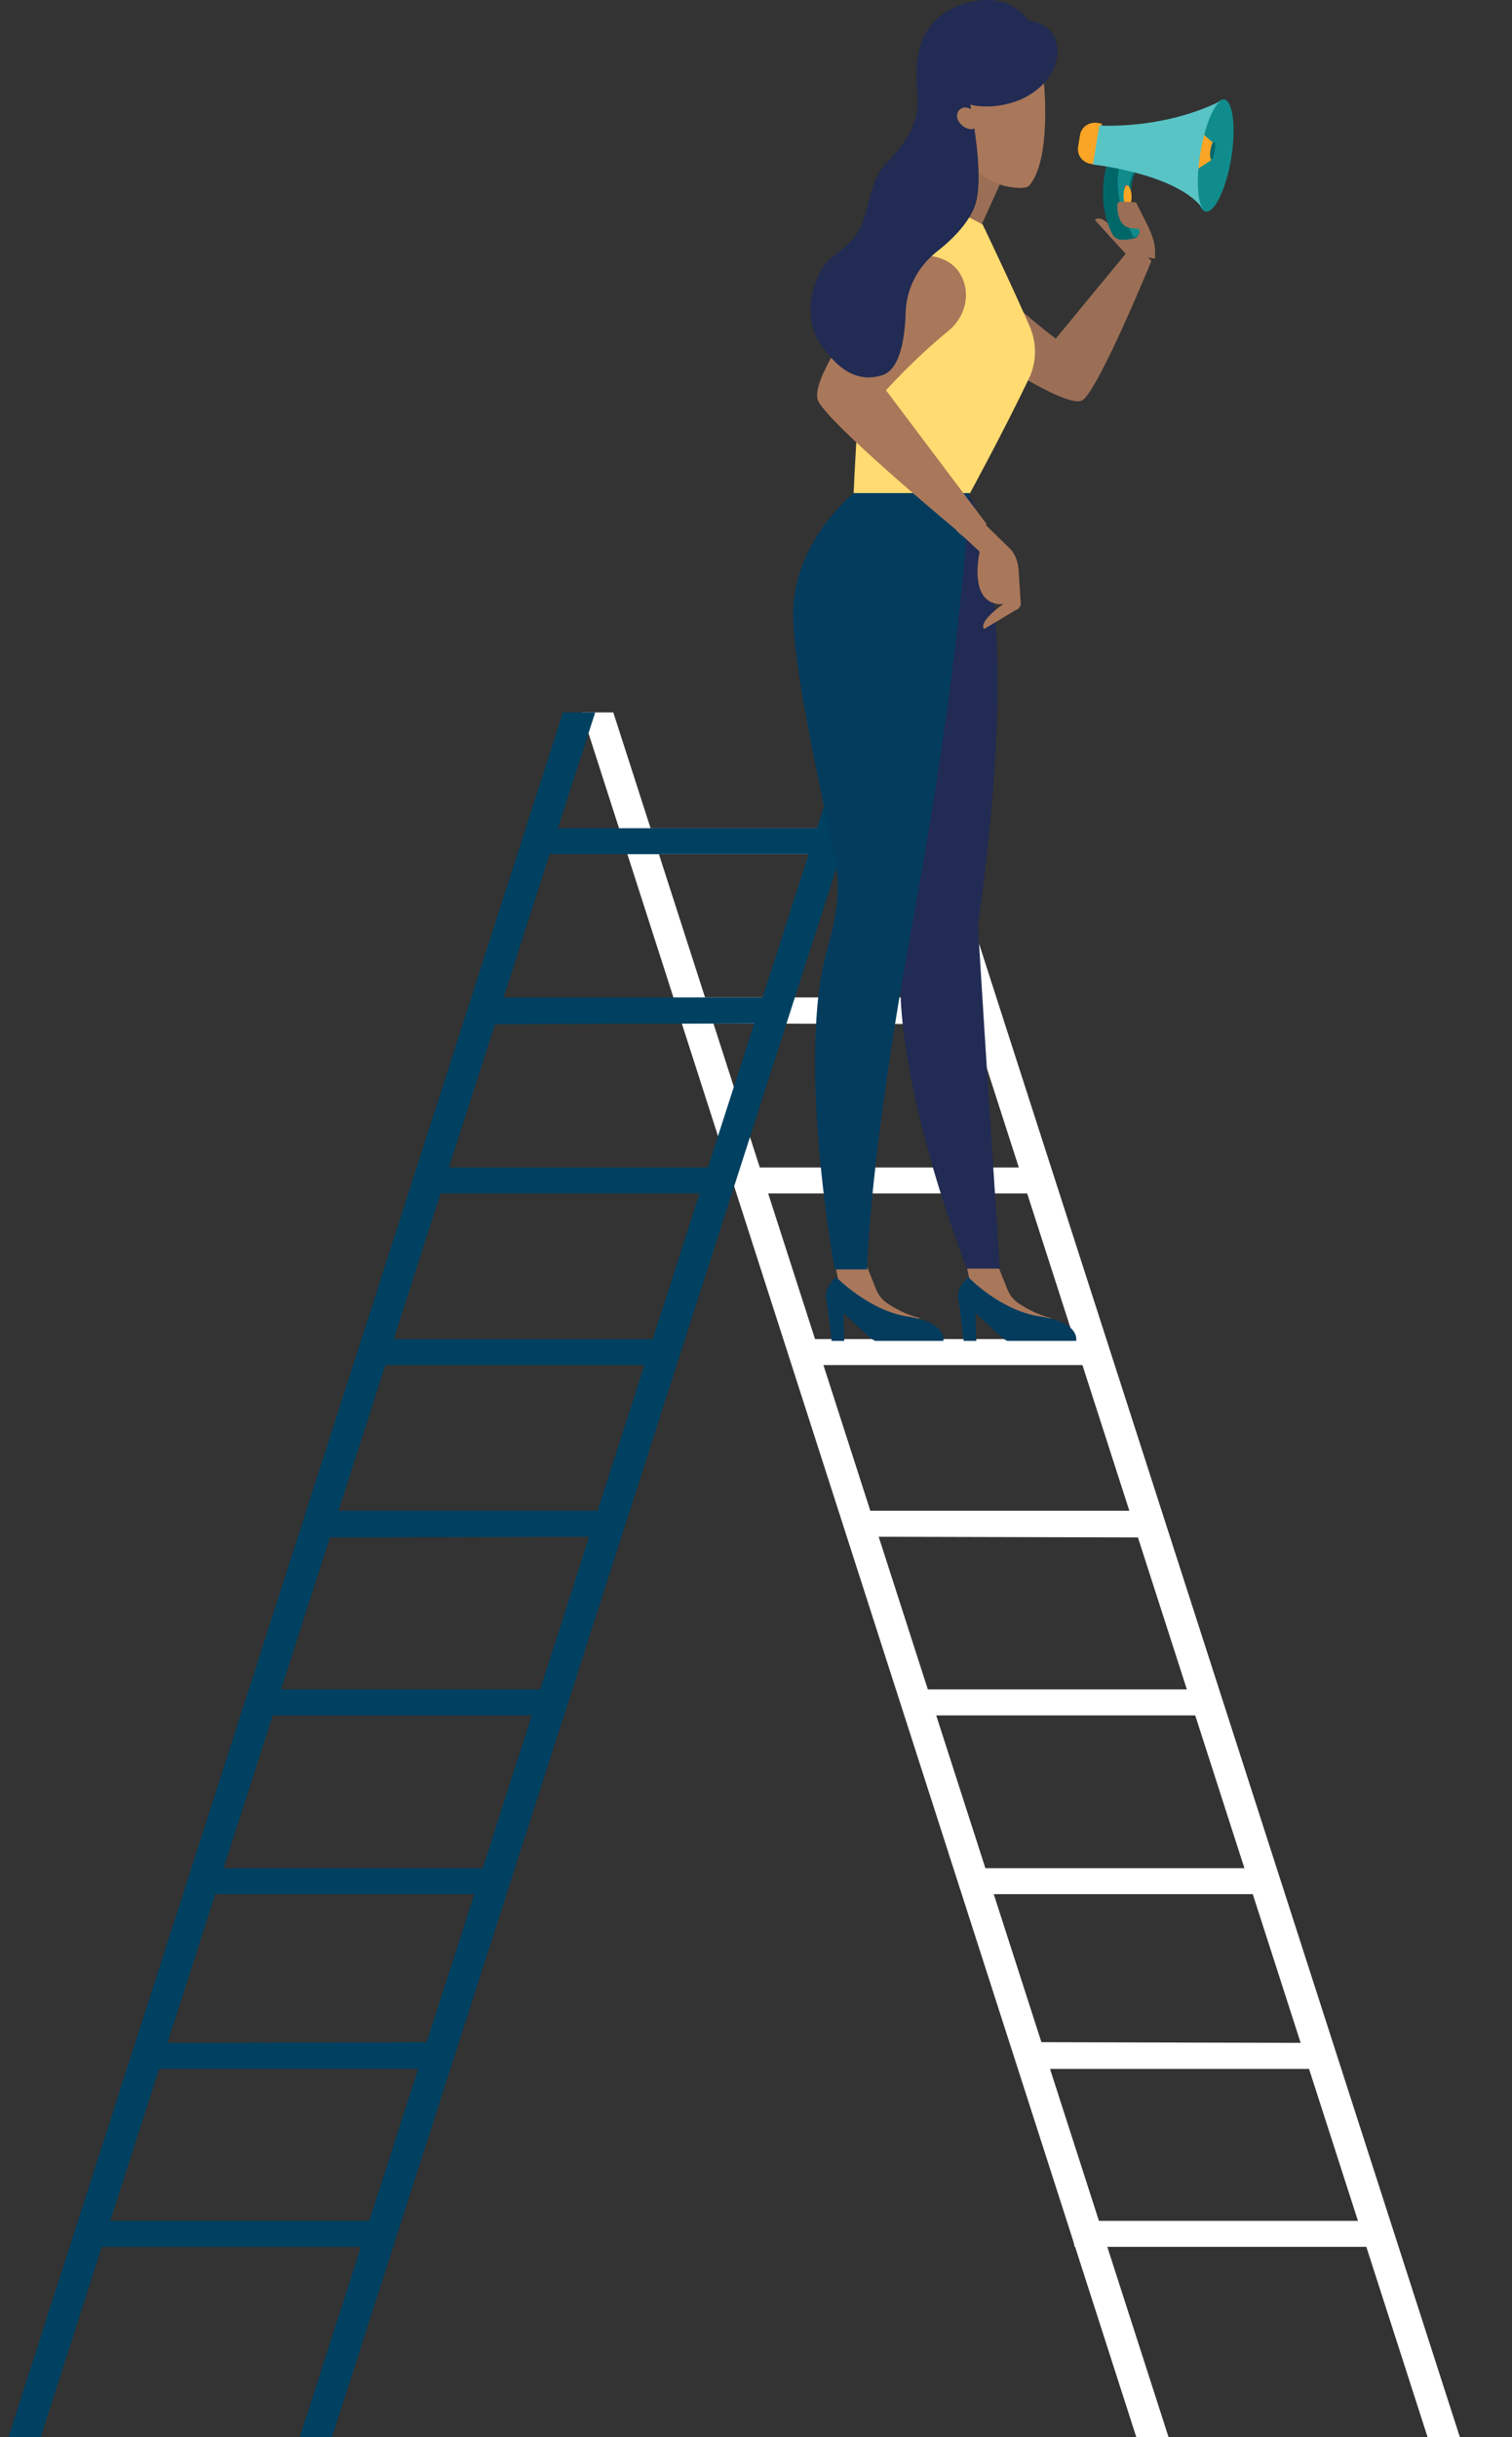 <svg width="692" height="1115" viewBox="0 0 692 1115" fill="none" xmlns="http://www.w3.org/2000/svg">
<rect x="0" y="0" width="692" height="1115" fill="#333333" stroke="none"/>
<g clip-path="url(#clip0)">
<path d="M657.227 1127L399.237 325.949H414.01L672 1127H657.227Z" fill="white"/>
<path d="M523.908 1127L266.278 325.949H280.691L538.681 1127H523.908Z" fill="white"/>
<path d="M481.029 534.136V546.022H342.666L340.504 534.136H481.029Z" fill="white"/>
<path d="M452.204 456.336V468.582L314.201 468.222L311.678 456.336H452.204Z" fill="white"/>
<path d="M428.783 378.896V390.782H290.419L288.257 378.896H428.783Z" fill="white"/>
<path d="M505.892 612.656V624.542H367.888L365.366 612.656H505.892Z" fill="white"/>
<path d="M529.673 691.176V703.422L391.67 703.062L389.147 691.176H529.673Z" fill="white"/>
<path d="M554.175 772.938L559.58 784.824H421.577L419.054 772.938H554.175Z" fill="white"/>
<path d="M579.758 854.7L585.523 866.586H447.52L444.997 854.7H579.758Z" fill="white"/>
<path d="M604.26 934.661L609.664 946.548H471.661L469.139 934.301L604.26 934.661Z" fill="white"/>
<path d="M624.438 1016.06L629.843 1027.95H491.839L489.317 1016.06H624.438Z" fill="white"/>
<path d="M14.773 1127L272.403 325.949H257.63L0 1127H14.773Z" fill="#004060"/>
<path d="M148.092 1127L405.722 325.949H390.949L133.319 1127H148.092Z" fill="#004060"/>
<path d="M190.971 534.136V546.022H328.974L331.496 534.136H190.971Z" fill="#004060"/>
<path d="M219.436 456.336V468.582L357.8 468.222L359.961 456.336H219.436Z" fill="#004060"/>
<path d="M243.217 378.896V390.782H381.22L383.743 378.896H243.217Z" fill="#004060"/>
<path d="M165.748 612.656V624.542H303.751L306.273 612.656H165.748Z" fill="#004060"/>
<path d="M142.327 691.176V703.422L280.33 703.062L282.853 691.176H142.327Z" fill="#004060"/>
<path d="M117.825 772.938L112.06 784.824H250.424L252.585 772.938H117.825Z" fill="#004060"/>
<path d="M91.882 854.7L86.477 866.586H224.48L226.642 854.7H91.882Z" fill="#004060"/>
<path d="M67.74 934.661L61.975 946.548H200.339L202.501 934.301L67.74 934.661Z" fill="#004060"/>
<path d="M47.562 1016.06L42.158 1027.95H180.161L182.323 1016.06H47.562Z" fill="#004060"/>
<path d="M528.659 118.044L528.63 114.71C528.467 106.915 522.402 96.488 515.512 92.862L507.662 91.576L507.574 107.932L517.401 116.478L528.615 118.315L528.659 118.044Z" fill="#9B6F56"/>
<path d="M510.96 106.944L524.668 117.668L515.185 116.115L501.104 100.68C501.104 100.68 502.568 98.732 505.889 101.191C509.209 103.649 510.96 106.944 510.96 106.944Z" fill="#9B6F56"/>
<path d="M507.048 73.491C507.048 73.491 500.863 91.01 509.085 107.054C509.519 108.084 510.592 108.898 511.715 109.402C514.012 110.098 515.926 109.453 517.445 109.382C519.601 109.096 520.635 108.307 521.081 107.422C521.477 106.847 521.63 105.914 521.196 104.884C519.702 101.125 514.836 88.506 519.747 78.766C514.641 73.137 507.048 73.491 507.048 73.491Z" fill="#006769"/>
<path d="M518.824 108.604C520.249 108.201 520.631 107.945 521.114 107.068C521.547 106.502 521.699 105.572 521.189 104.533C519.432 100.742 513.7 88.019 519.017 78.381C516.954 76.45 514.79 75.141 512.575 74.141C510.364 85.562 511.462 93.385 518.824 108.604Z" fill="#118C8C"/>
<path d="M514.184 89.402C514.246 91.844 514.853 93.767 515.527 93.878C516.25 93.692 517.038 91.693 516.977 89.251C516.916 86.809 516.308 84.886 515.634 84.775C514.96 84.665 514.348 86.997 514.184 89.402Z" fill="#FAA525"/>
<path d="M514.822 84.98L515.863 84.813L515.755 85.471L514.714 85.638L514.822 84.98Z" fill="#EF4366"/>
<path d="M514.334 89.426C514.526 91.89 515.395 93.856 516.265 93.999C517.184 93.845 518.103 91.868 517.911 89.404C517.719 86.941 516.85 84.975 515.98 84.832C515.061 84.986 514.142 86.963 514.334 89.426Z" fill="#FAA525"/>
<path d="M504.276 56.568L502.373 56.256C498.566 55.633 494.926 57.974 494.301 61.787L493.416 67.19C492.792 71.003 495.495 74.383 499.301 75.007L501.205 75.318L504.276 56.568Z" fill="#FAA525"/>
<path d="M563.504 72.35C561.175 86.57 555.761 97.428 551.9 96.795C547.716 96.11 546.372 84.145 548.701 69.925C551.03 55.705 556.444 44.847 560.305 45.479C564.167 46.112 565.833 58.13 563.504 72.35Z" fill="#118C8C"/>
<path d="M550.393 61.082L555.488 65.608L554.212 73.397L547.329 77.807L547.152 67.011L550.393 61.082Z" fill="#FAA525"/>
<path d="M549.361 70.033C551.281 58.314 555.114 48.492 558.663 46.224C531.695 59.539 503.127 57.393 503.127 57.393L500.198 75.28C500.198 75.28 538.618 79.357 550.581 95.566C547.941 92.284 547.441 81.752 549.361 70.033Z" fill="#58C4C5"/>
<path d="M555.93 69.097C555.583 71.215 554.957 72.976 554.299 72.868C553.97 72.815 553.609 70.892 553.956 68.774C554.303 66.656 554.929 64.895 555.587 65.003C556.295 64.808 556.277 66.98 555.93 69.097Z" fill="#006769"/>
<path d="M525.841 104.318C525.231 104.495 523.075 105.247 517.134 104.274C512.608 103.533 511.465 98.095 511.385 95.041C511.278 93.918 511.216 92.526 512.718 92.22L519.922 92.571L525.841 104.318Z" fill="#9B6F56"/>
<path d="M432.839 149.903C432.839 149.903 487.893 188.859 495.617 182.978C503.341 177.097 526.97 119.345 526.97 119.345L519.175 111.273L483.178 154.948C483.178 154.948 468.541 143.954 453.623 129.559C447.788 124.061 440.102 121.329 434.43 123.841C422.032 129.214 432.839 149.903 432.839 149.903Z" fill="#9B6F56"/>
<path d="M457.624 84.336L446.831 108.061L429.56 92.245L441.794 57.735L457.624 84.336Z" fill="#9B6F56"/>
<path d="M463.741 85.774C466.619 86.134 469.498 86.134 470.937 85.055C481.371 73.192 477.773 37.964 477.773 37.964L465.54 27.539L446.831 36.166L441.794 55.578C440.354 62.049 442.153 73.192 446.471 77.866C451.508 82.179 457.265 85.055 463.741 85.774Z" fill="#A9775A"/>
<path d="M429.56 92.245C429.56 92.245 404.375 124.598 398.618 145.807C392.861 167.016 390.703 225.611 390.703 225.611H443.952C443.952 225.611 459.064 197.931 470.937 173.127C474.535 165.578 474.535 156.951 471.297 149.401C462.662 129.63 449.709 102.669 449.709 102.669L429.56 92.245Z" fill="#FFDB71"/>
<path d="M456.545 578.616L460.863 589.401C461.942 592.276 463.741 594.793 466.619 596.59C469.498 598.388 474.175 601.263 481.011 603.061C472.736 610.25 459.064 602.701 451.508 597.309C447.91 594.793 445.032 590.839 443.952 586.525L442.153 578.257H456.545V578.616Z" fill="#A9775A"/>
<path d="M443.233 584.368C443.233 584.368 437.476 588.682 438.556 594.434C439.635 600.185 441.074 613.486 441.074 613.486H446.831L446.471 600.904C446.471 600.185 459.064 613.486 461.223 613.486H492.525C492.525 613.486 494.684 605.218 476.334 602.342C457.985 599.826 443.233 584.368 443.233 584.368Z" fill="#043C5E"/>
<path d="M396.46 578.616L400.777 589.401C401.857 592.276 403.656 594.793 406.534 596.59C409.412 598.388 414.09 601.263 420.926 603.061C412.65 610.25 398.978 602.701 391.422 597.309C387.825 594.793 384.946 590.839 383.867 586.525L382.068 578.257H396.46V578.616Z" fill="#A9775A"/>
<path d="M382.787 584.368C382.787 584.368 377.031 588.682 378.11 594.434C379.189 600.185 380.629 613.486 380.629 613.486H386.385L386.026 600.904C386.026 600.185 398.618 613.486 400.777 613.486H431.72C431.72 613.486 433.878 605.218 415.529 602.342C397.899 599.826 382.787 584.368 382.787 584.368Z" fill="#043C5E"/>
<path d="M443.593 226.689C443.593 226.689 469.858 266.232 447.55 423.323C451.148 482.637 457.625 580.415 457.625 580.415H442.513C442.513 580.415 401.137 476.167 414.809 424.402C418.047 372.997 405.454 225.611 405.454 225.611L443.593 226.689Z" fill="#212B53"/>
<path d="M390.703 225.611C390.703 225.611 362.998 247.899 362.998 280.611C362.998 306.493 375.591 360.056 382.427 394.925C384.946 407.507 382.427 420.807 378.829 433.389C364.078 484.075 382.068 580.775 382.068 580.775H396.819C396.819 580.775 397.539 531.167 418.047 419.729C441.434 291.755 443.593 225.611 443.593 225.611H390.703Z" fill="#043C5E"/>
<path d="M412.963 117.663C412.963 117.663 368.433 171.747 374.526 183.583C380.619 195.419 442.505 246.518 442.505 246.518L451.59 239.818L405.5 178.564C405.5 178.564 418.032 164.423 434.274 151.206C440.482 145.987 443.755 137.422 441.246 129.407C435.888 111.931 412.963 117.663 412.963 117.663Z" fill="#A9775A"/>
<path d="M441.836 37.592C441.836 37.592 450.111 42.625 475.297 26.448C479.254 27.527 473.138 -8.78 440.396 2.004C417.729 9.553 418.809 31.481 419.888 43.703C420.968 57.004 414.131 65.631 405.137 75.337C397.581 83.246 397.581 98.344 392.544 106.252C386.427 115.958 379.591 115.599 374.914 125.305C369.877 135.729 369.157 148.671 375.993 158.017C379.951 163.409 388.946 176.35 403.697 171.677C411.973 169.161 414.131 154.782 414.491 142.919C414.851 132.135 419.888 122.429 428.163 115.599C436.079 109.488 444.714 100.86 446.873 91.873C450.831 74.259 441.836 37.592 441.836 37.592Z" fill="#212B53"/>
<path d="M439.635 49.826C441.434 48.388 444.672 49.466 446.471 51.623C448.27 54.139 448.27 57.015 446.471 58.453C444.672 59.891 441.434 58.813 439.635 56.656C437.476 54.499 437.476 51.264 439.635 49.826Z" fill="#A9775A"/>
<path d="M464.93 279.084C466.373 278.745 467.477 276.963 467.138 275.519L466.148 260.246C465.78 256.389 464.288 252.706 461.363 250.165L450.785 239.828L449.962 238.228L437.797 242.872C440.073 244.938 441.371 245.888 441.371 245.888L448.365 252.405C448.365 252.405 442.556 277.248 459.108 276.415C446.992 285.081 450.402 287.777 450.402 287.777L464.93 279.084Z" fill="#A9775A"/>
<path d="M429.92 36.526C432.799 46.591 447.191 51.264 461.942 47.31C476.694 43.356 484.969 31.852 483.89 21.787C482.45 8.127 466.619 7.048 451.868 11.003C437.116 14.957 427.042 26.46 429.92 36.526Z" fill="#212B53"/>
</g>
<defs>
<clipPath id="clip0">
<rect width="692" height="1115" fill="white"/>
</clipPath>
</defs>
</svg>
